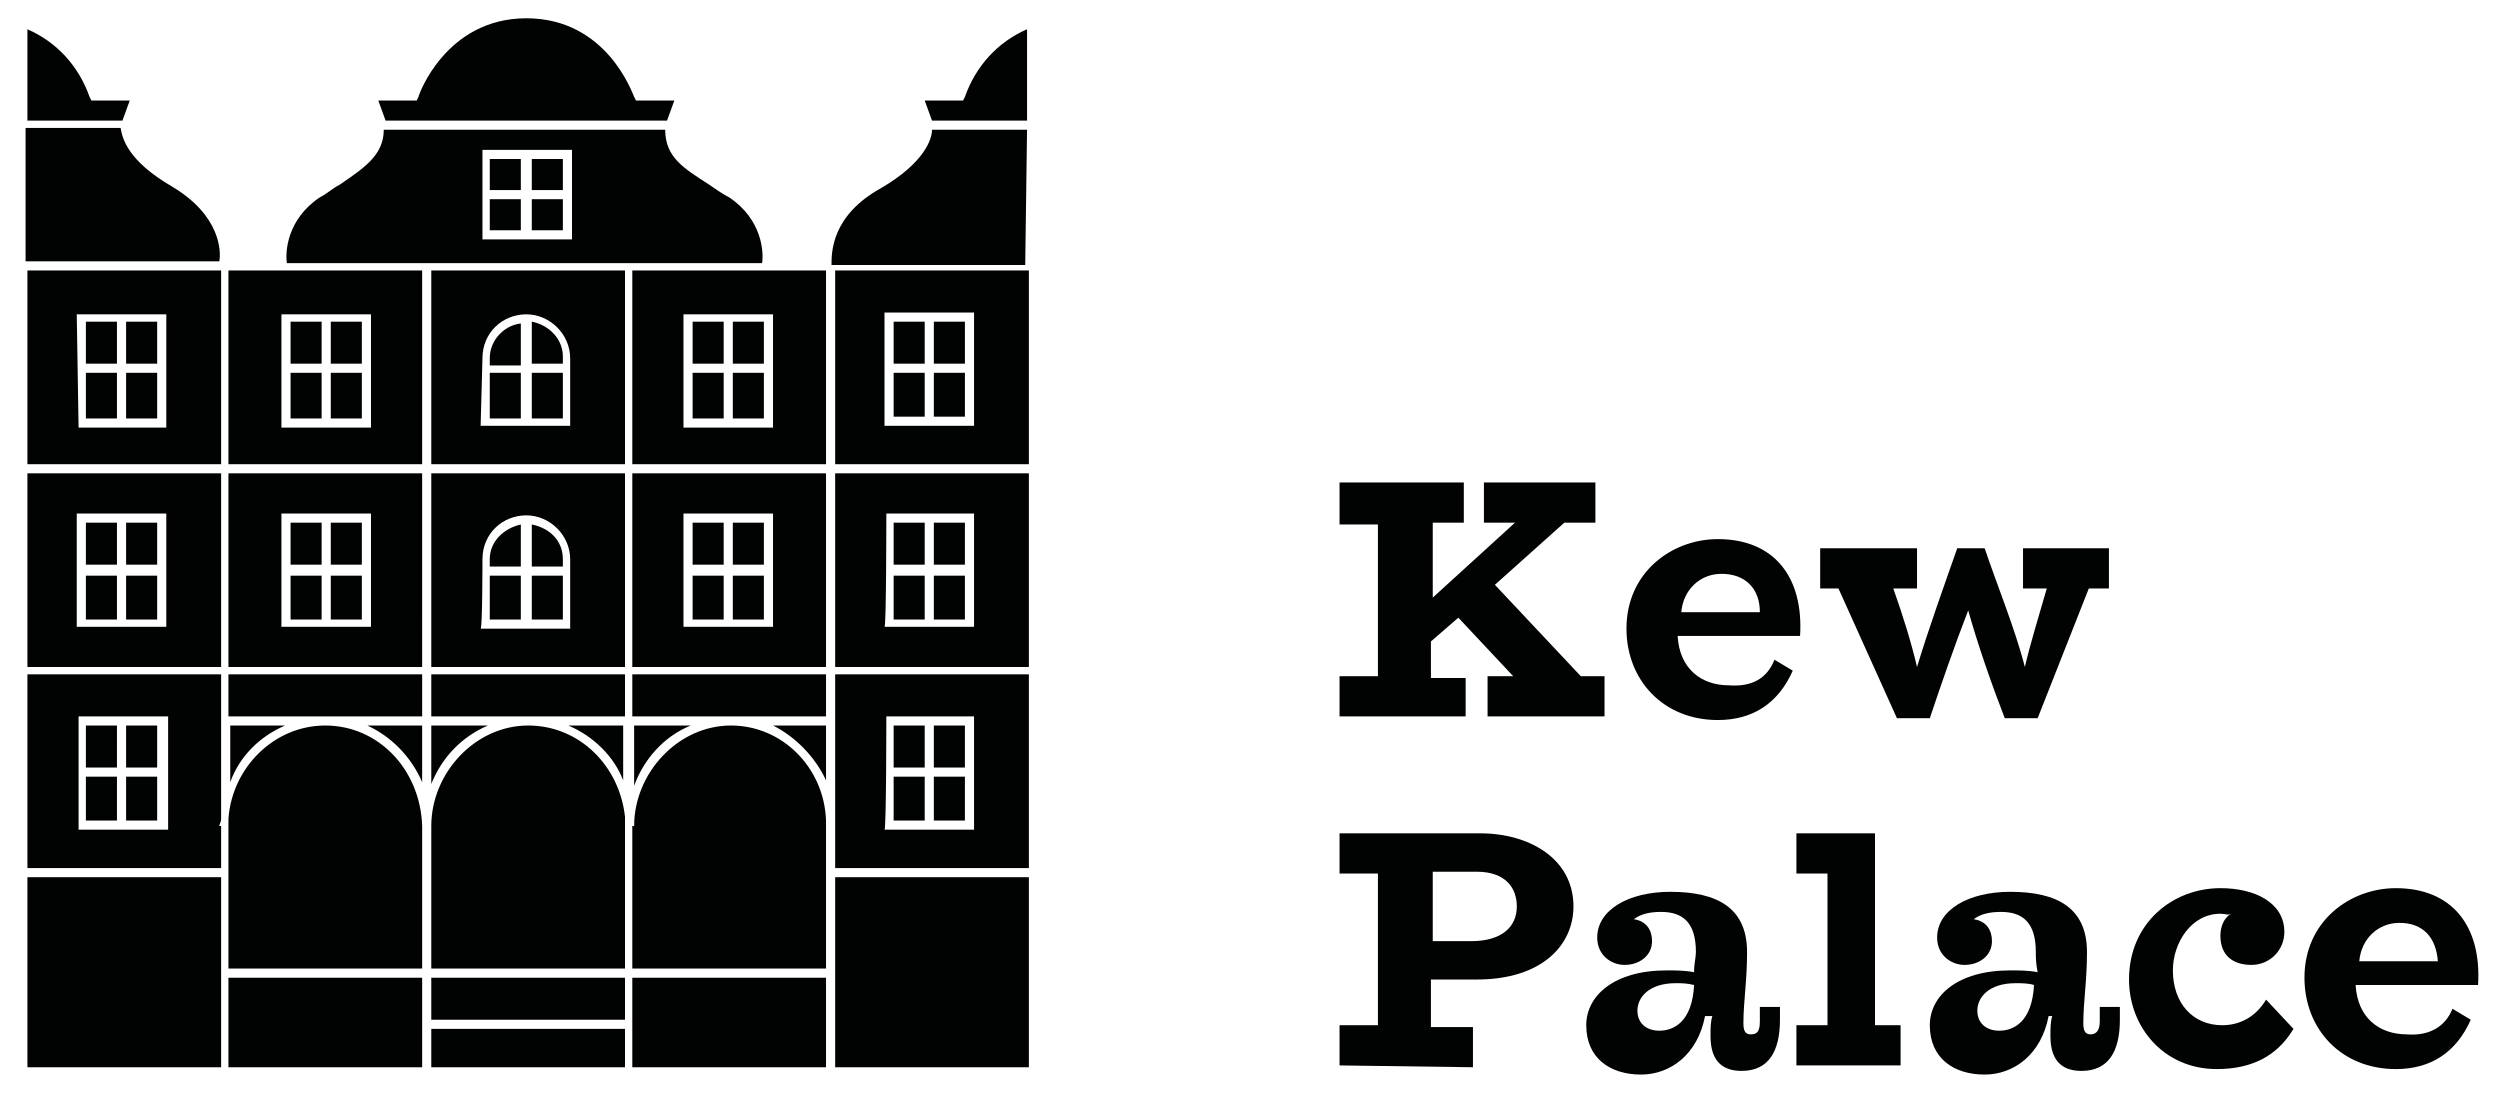 <?xml version="1.0" encoding="utf-8"?>
<!-- Generator: Adobe Illustrator 23.0.2, SVG Export Plug-In . SVG Version: 6.00 Build 0)  -->
<svg version="1.1" id="Layer_1" xmlns="http://www.w3.org/2000/svg" xmlns:xlink="http://www.w3.org/1999/xlink" x="0px" y="0px"
	 viewBox="0 0 136.8 59.9" style="enable-background:new 0 0 136.8 59.9;" xml:space="preserve">
<style type="text/css">
	.st0{fill:#010202;}
</style>
<g>
	<g>
		<path class="st0" d="M29.1,10.4h1.7V8.7h-1.7V10.4z M26.8,19.6V20h1.7v-2.3C27.6,17.8,26.8,18.6,26.8,19.6z M23.6,39.2h10.6v-2.3
			H23.6V39.2z M29.1,17.6v2.3h1.7v-0.4C30.8,18.6,30.1,17.8,29.1,17.6z M23.6,25.4h10.6V14.8H23.6V25.4z M26.4,19.6
			c0-1.4,1.1-2.4,2.4-2.4s2.4,1.1,2.4,2.4v3.7h-4.9L26.4,19.6L26.4,19.6z M26.8,22.9h1.7v-2.5h-1.7V22.9z M26.8,33.9h1.7v-2.4h-1.7
			V33.9z M26.8,30.6V31h1.7v-2.3C27.6,28.9,26.8,29.6,26.8,30.6z M29.1,33.9h1.7v-2.4h-1.7V33.9z M23.6,36.5h10.6V25.9H23.6V36.5z
			 M26.4,30.6c0-1.4,1.1-2.4,2.4-2.4s2.4,1.1,2.4,2.4v3.8h-4.9C26.4,34.4,26.4,30.6,26.4,30.6z M29.1,28.7V31h1.7v-0.4
			C30.8,29.6,30.1,28.9,29.1,28.7z M29.1,22.9h1.7v-2.5h-1.7V22.9z M29.1,12.6h1.7v-1.7h-1.7V12.6z M23.1,42.8v-3.1h-3
			C21.4,40.3,22.5,41.4,23.1,42.8z M18.1,33.9h1.7v-2.4h-1.7V33.9z M18.1,30.9h1.7v-2.3h-1.7V30.9z M17.8,39.7
			c-2.8,0-5.1,2.3-5.3,5.1V53h10.6v-7.8C23,42.1,20.7,39.7,17.8,39.7z M12.5,39.2h10.6v-2.3H12.5V39.2z M12.5,58.4h10.6v-4.9H12.5
			V58.4z M26.8,12.6h1.7v-1.7h-1.7V12.6z M26.8,10.4h1.7V8.7h-1.7V10.4z M41.7,14.4c0.1-0.6,0-2.4-1.8-3.6c-0.4-0.2-0.8-0.5-1.1-0.7
			c-1.4-0.9-2.4-1.5-2.4-3H21c0,1.4-1.1,2.1-2.4,3c-0.4,0.2-0.7,0.5-1.1,0.7c-1.8,1.2-1.9,3-1.8,3.6H41.7L41.7,14.4z M26.4,8.2h4.9
			v4.9h-4.9V8.2z M15.6,39.7h-3v3.1C13.1,41.4,14.2,40.3,15.6,39.7z M51.1,42h1.7v-2.3h-1.7V42z M45.7,45c0,0.1,0,0.1,0,0.2l0,0v2.3
			h10.6V36.9H45.7V45z M48.5,39.2h4.8v6.2h-4.9C48.5,45.4,48.5,39.2,48.5,39.2z M34.1,42.7v-3h-3C32.5,40.3,33.6,41.4,34.1,42.7z
			 M51.1,33.9h1.7v-2.4h-1.7V33.9z M48.9,44.9h1.7v-2.4h-1.7C48.9,42.5,48.9,44.9,48.9,44.9z M48.9,30.9h1.7v-2.3h-1.7
			C48.9,28.6,48.9,30.9,48.9,30.9z M45.7,58.4h10.6V48H45.7V58.4z M56.2,7.1H51c0,0.5-0.4,1.8-2.8,3.2c-2.7,1.5-2.7,3.5-2.7,4.2
			h10.6L56.2,7.1L56.2,7.1z M56.2,6.6v-5c-1.6,0.7-2.8,2-3.4,3.7l-0.1,0.2h-2.1L51,6.6C51,6.6,56.2,6.6,56.2,6.6z M48.9,42h1.7v-2.3
			h-1.7C48.9,39.7,48.9,42,48.9,42z M51.1,44.9h1.7v-2.4h-1.7V44.9z M48.9,33.9h1.7v-2.4h-1.7C48.9,31.5,48.9,33.9,48.9,33.9z
			 M51.1,30.9h1.7v-2.3h-1.7C51.1,28.7,51.1,30.9,51.1,30.9z M23.6,55.8h10.6v-2.3H23.6V55.8z M23.6,58.4h10.6v-2.1H23.6V58.4z
			 M28.9,39.7c-2.9,0-5.3,2.6-5.3,5.5l0,0V53h10.6v-8.3C33.9,41.9,31.7,39.7,28.9,39.7z M45.7,14.8v10.6h10.6V14.8H45.7z M53.3,23.3
			h-4.9v-6.2h4.9V23.3z M26.7,39.7h-3.1v3.2C24.2,41.4,25.3,40.3,26.7,39.7z M50.6,17.6h-1.7v2.3h1.7V17.6z M15.9,30.9h1.7v-2.3
			h-1.7C15.9,28.6,15.9,30.9,15.9,30.9z M52.8,17.6h-1.7v2.3h1.7V17.6z M50.6,20.4h-1.7v2.4h1.7V20.4z M52.8,20.4h-1.7v2.4h1.7V20.4
			z M45.7,36.5h10.6V25.9H45.7V36.5z M48.5,28.1h4.8v6.2h-4.9C48.5,34.4,48.5,28.1,48.5,28.1z M6.9,30.9h1.7v-2.3H6.9V30.9z
			 M8.6,42.5H6.9v2.4h1.7V42.5z M8.6,39.7H6.9V42h1.7V39.7z M6.4,39.7H4.7V42h1.7V39.7z M1.5,58.4h10.6V53l0,0v-5H1.5V58.4z
			 M6.4,42.5H4.7v2.4h1.7V42.5z M12.1,36.9H1.5v10.6h10.6v-2.3H12c0-0.1,0.1-0.2,0.1-0.4v-5.1l0,0C12.1,39.7,12.1,36.9,12.1,36.9z
			 M9.2,45.4H4.3v-6.2h4.9V45.4z M34.6,25.4h10.6V14.8H34.6V25.4z M37.4,17.2h4.9v6.2h-4.9V17.2z M40.1,19.9h1.7v-2.3h-1.7V19.9z
			 M40.1,22.9h1.7v-2.5h-1.7V22.9z M37.9,22.9h1.7v-2.5h-1.7V22.9z M37.9,19.9h1.7v-2.3h-1.7V19.9z M4.7,33.9h1.7v-2.4H4.7V33.9z
			 M1.5,25.4h10.6V14.8H1.5V25.4z M4.2,17.2h4.9v6.2H4.3L4.2,17.2L4.2,17.2z M4.7,22.9h1.7v-2.5H4.7V22.9z M9.4,10.2
			C7,8.8,6.7,7.6,6.6,7H1.4v7.3H12C12.1,13.8,12.1,11.8,9.4,10.2z M4.7,19.9h1.7v-2.3H4.7V19.9z M7.1,5.5H5L4.9,5.3
			c-0.6-1.7-1.8-3-3.4-3.7v5h5.2L7.1,5.5z M4.7,30.9h1.7v-2.3H4.7V30.9z M6.9,33.9h1.7v-2.4H6.9V33.9z M34.6,36.5h10.6V25.9H34.6
			V36.5z M37.4,28.1h4.9v6.2h-4.9V28.1z M6.9,22.9h1.7v-2.5H6.9V22.9z M6.9,19.9h1.7v-2.3H6.9V19.9z M1.5,36.5h10.6V25.9H1.5V36.5z
			 M4.2,28.1h4.9v6.2H4.2V28.1z M40.1,30.9h1.7v-2.3h-1.7V30.9z M40,39.7c-2.9,0-5.3,2.6-5.3,5.5h-0.1V53h10.6v-8.1
			C45.1,42,42.8,39.7,40,39.7z M45.2,42.7v-3h-2.9C43.5,40.3,44.6,41.4,45.2,42.7z M18.1,22.9h1.7v-2.5h-1.7V22.9z M15.9,19.9h1.7
			v-2.3h-1.7C15.9,17.6,15.9,19.9,15.9,19.9z M34.6,58.4h10.6v-4.9H34.6V58.4z M37.8,39.7h-3.1V43C35.2,41.6,36.3,40.3,37.8,39.7z
			 M12.5,25.4h10.6V14.8H12.5V25.4z M15.4,17.2h4.9v6.2h-4.9V17.2z M15.9,22.9h1.7v-2.5h-1.7C15.9,20.4,15.9,22.9,15.9,22.9z
			 M36.5,6.6l0.4-1.1h-2.1l-0.1-0.2C34.6,5.1,33.2,1,28.8,1s-5.9,4.2-5.9,4.3l-0.1,0.2h-2.1l0.4,1.1C21.1,6.6,36.5,6.6,36.5,6.6z
			 M37.9,33.9h1.7v-2.4h-1.7V33.9z M37.9,30.9h1.7v-2.3h-1.7V30.9z M34.6,39.2h10.6v-2.3H34.6V39.2z M18.1,19.9h1.7v-2.3h-1.7V19.9z
			 M12.5,36.5h10.6V25.9H12.5V36.5z M15.4,28.1h4.9v6.2h-4.9V28.1z M40.1,33.9h1.7v-2.4h-1.7V33.9z M15.9,33.9h1.7v-2.4h-1.7
			C15.9,31.5,15.9,33.9,15.9,33.9z"/>
	</g>
</g>
<g>
	<path class="st0" d="M80.2,37v2.2h-6.9V37h2.1v-8.3h-2.1v-2.3h6.8v2.2h-1.7v4.1l4.5-4.1h-1.7v-2.2h6.1v2.2h-1.7L81.8,32l4.7,5h1.3
		v2.2h-6.4V37h1.4l-3-3.2l-1.5,1.3v2h1.9V37z"/>
	<path class="st0" d="M97.1,36.1l1,0.6c-0.8,1.8-2.2,2.7-4.1,2.7c-3,0-5-2.2-5-5c0-3.1,2.5-4.9,5-4.9c3.1,0,4.7,2.1,4.5,5.3h-6.7
		c0.1,1.8,1.3,2.7,2.8,2.7C95.9,37.6,96.7,37.1,97.1,36.1z M94.2,31.4c-1.2,0-2.1,0.9-2.2,2.1h4.3C96.3,32.2,95.5,31.4,94.2,31.4z"
		/>
	<path class="st0" d="M105.6,39.3h-1.8l-3.2-7.1h-1V30h5.3v2.2h-1.3c0.5,1.4,1,3,1.3,4.3c0.6-2,1.5-4.5,2.2-6.5h1.5
		c0.6,1.8,1.7,4.5,2.2,6.5c0.3-1.3,0.8-2.9,1.2-4.3h-1.3V30h4.7v2.2h-1.1l-2.8,7.1h-1.8c-0.7-1.8-1.5-4.1-2-5.9
		C107,35.2,106.2,37.5,105.6,39.3z"/>
	<path class="st0" d="M73.3,58.3v-2.2h2.1v-8.3h-2.1v-2.2H81c2.7,0,5.1,1.4,5.1,4c0,2.1-1.7,4-5.3,4h-2.5v2.6h2.3v2.2L73.3,58.3
		L73.3,58.3z M78.4,47.8v3.7h2.1c1.7,0,2.5-0.8,2.5-1.9c0-1-0.6-1.9-2.2-1.9h-2.4V47.8z"/>
	<path class="st0" d="M92.8,52.1c0-1.6-0.7-2.2-1.9-2.2c-0.6,0-1.1,0.1-1.5,0.4c0.7,0.1,1,0.6,1,1.2c0,0.8-0.7,1.3-1.5,1.3
		c-0.7,0-1.5-0.5-1.5-1.5c0-1.5,1.7-2.5,4-2.5c2.6,0,4.2,0.9,4.2,3.3c0,1.6-0.2,2.7-0.2,3.9c0,0.4,0.1,0.6,0.4,0.6s0.5-0.1,0.5-0.7
		v-0.8h1.1v0.7c0,1.7-0.6,2.8-2.1,2.8c-0.9,0-1.7-0.4-1.7-1.9c0-0.4,0-0.8,0.1-1.1h-0.4c-0.4,2.1-1.9,3.2-3.5,3.2
		c-1.7,0-3-0.9-3-2.7c0-1.6,1.5-3,4.4-3c0.5,0,1,0,1.5,0.1C92.7,52.7,92.8,52.4,92.8,52.1z M91.7,53.8c-1.5,0-2.1,0.8-2.1,1.5
		s0.5,1.1,1.2,1.1c0.8,0,1.8-0.5,1.9-2.5C92.3,53.8,92,53.8,91.7,53.8z"/>
	<path class="st0" d="M104,56.1v2.2h-5.7v-2.2h1.7v-8.3h-1.7v-2.2h4.3v10.5H104z"/>
	<path class="st0" d="M111.4,52.1c0-1.6-0.7-2.2-1.9-2.2c-0.6,0-1.1,0.1-1.5,0.4c0.7,0.1,1,0.6,1,1.2c0,0.8-0.7,1.3-1.5,1.3
		c-0.7,0-1.5-0.5-1.5-1.5c0-1.5,1.7-2.5,4-2.5c2.6,0,4.2,0.9,4.2,3.3c0,1.6-0.2,2.7-0.2,3.9c0,0.4,0.1,0.6,0.4,0.6
		c0.2,0,0.5-0.1,0.5-0.7v-0.8h1.1v0.7c0,1.7-0.6,2.8-2.1,2.8c-0.9,0-1.7-0.4-1.7-1.9c0-0.4,0-0.8,0.1-1.1h-0.2
		c-0.4,2.1-1.9,3.2-3.5,3.2c-1.7,0-3-0.9-3-2.7c0-1.6,1.5-3,4.4-3c0.5,0,1,0,1.5,0.1C111.4,52.7,111.4,52.4,111.4,52.1z M110.3,53.8
		c-1.5,0-2.1,0.8-2.1,1.5s0.5,1.1,1.2,1.1c0.8,0,1.8-0.5,1.9-2.5C111,53.8,110.6,53.8,110.3,53.8z"/>
	<path class="st0" d="M121.5,50c-1.6,0-2.6,1.6-2.6,3.1c0,1.8,1.1,3,2.7,3c0.9,0,1.8-0.4,2.4-1.4l1.5,1.6c-0.9,1.5-2.3,2.2-4.2,2.2
		c-2.9,0-4.8-2.3-4.8-4.9c0-3.1,2.4-5,5-5c1.9,0,3.5,0.8,3.5,2.4c0,1-0.8,1.8-1.8,1.8s-1.7-0.5-1.7-1.6c0-0.5,0.2-1,0.6-1.2
		C121.9,50.1,121.8,50,121.5,50z"/>
	<path class="st0" d="M134.2,55.2l1,0.6c-0.8,1.8-2.2,2.7-4.1,2.7c-3,0-5-2.2-5-5c0-3.1,2.5-4.9,5-4.9c3.1,0,4.7,2.1,4.5,5.3h-6.7
		c0.1,1.8,1.3,2.7,2.8,2.7C132.9,56.7,133.8,56.2,134.2,55.2z M131.3,50.5c-1.2,0-2.1,0.9-2.2,2.1h4.3
		C133.3,51.3,132.6,50.5,131.3,50.5z"/>
</g>
</svg>
